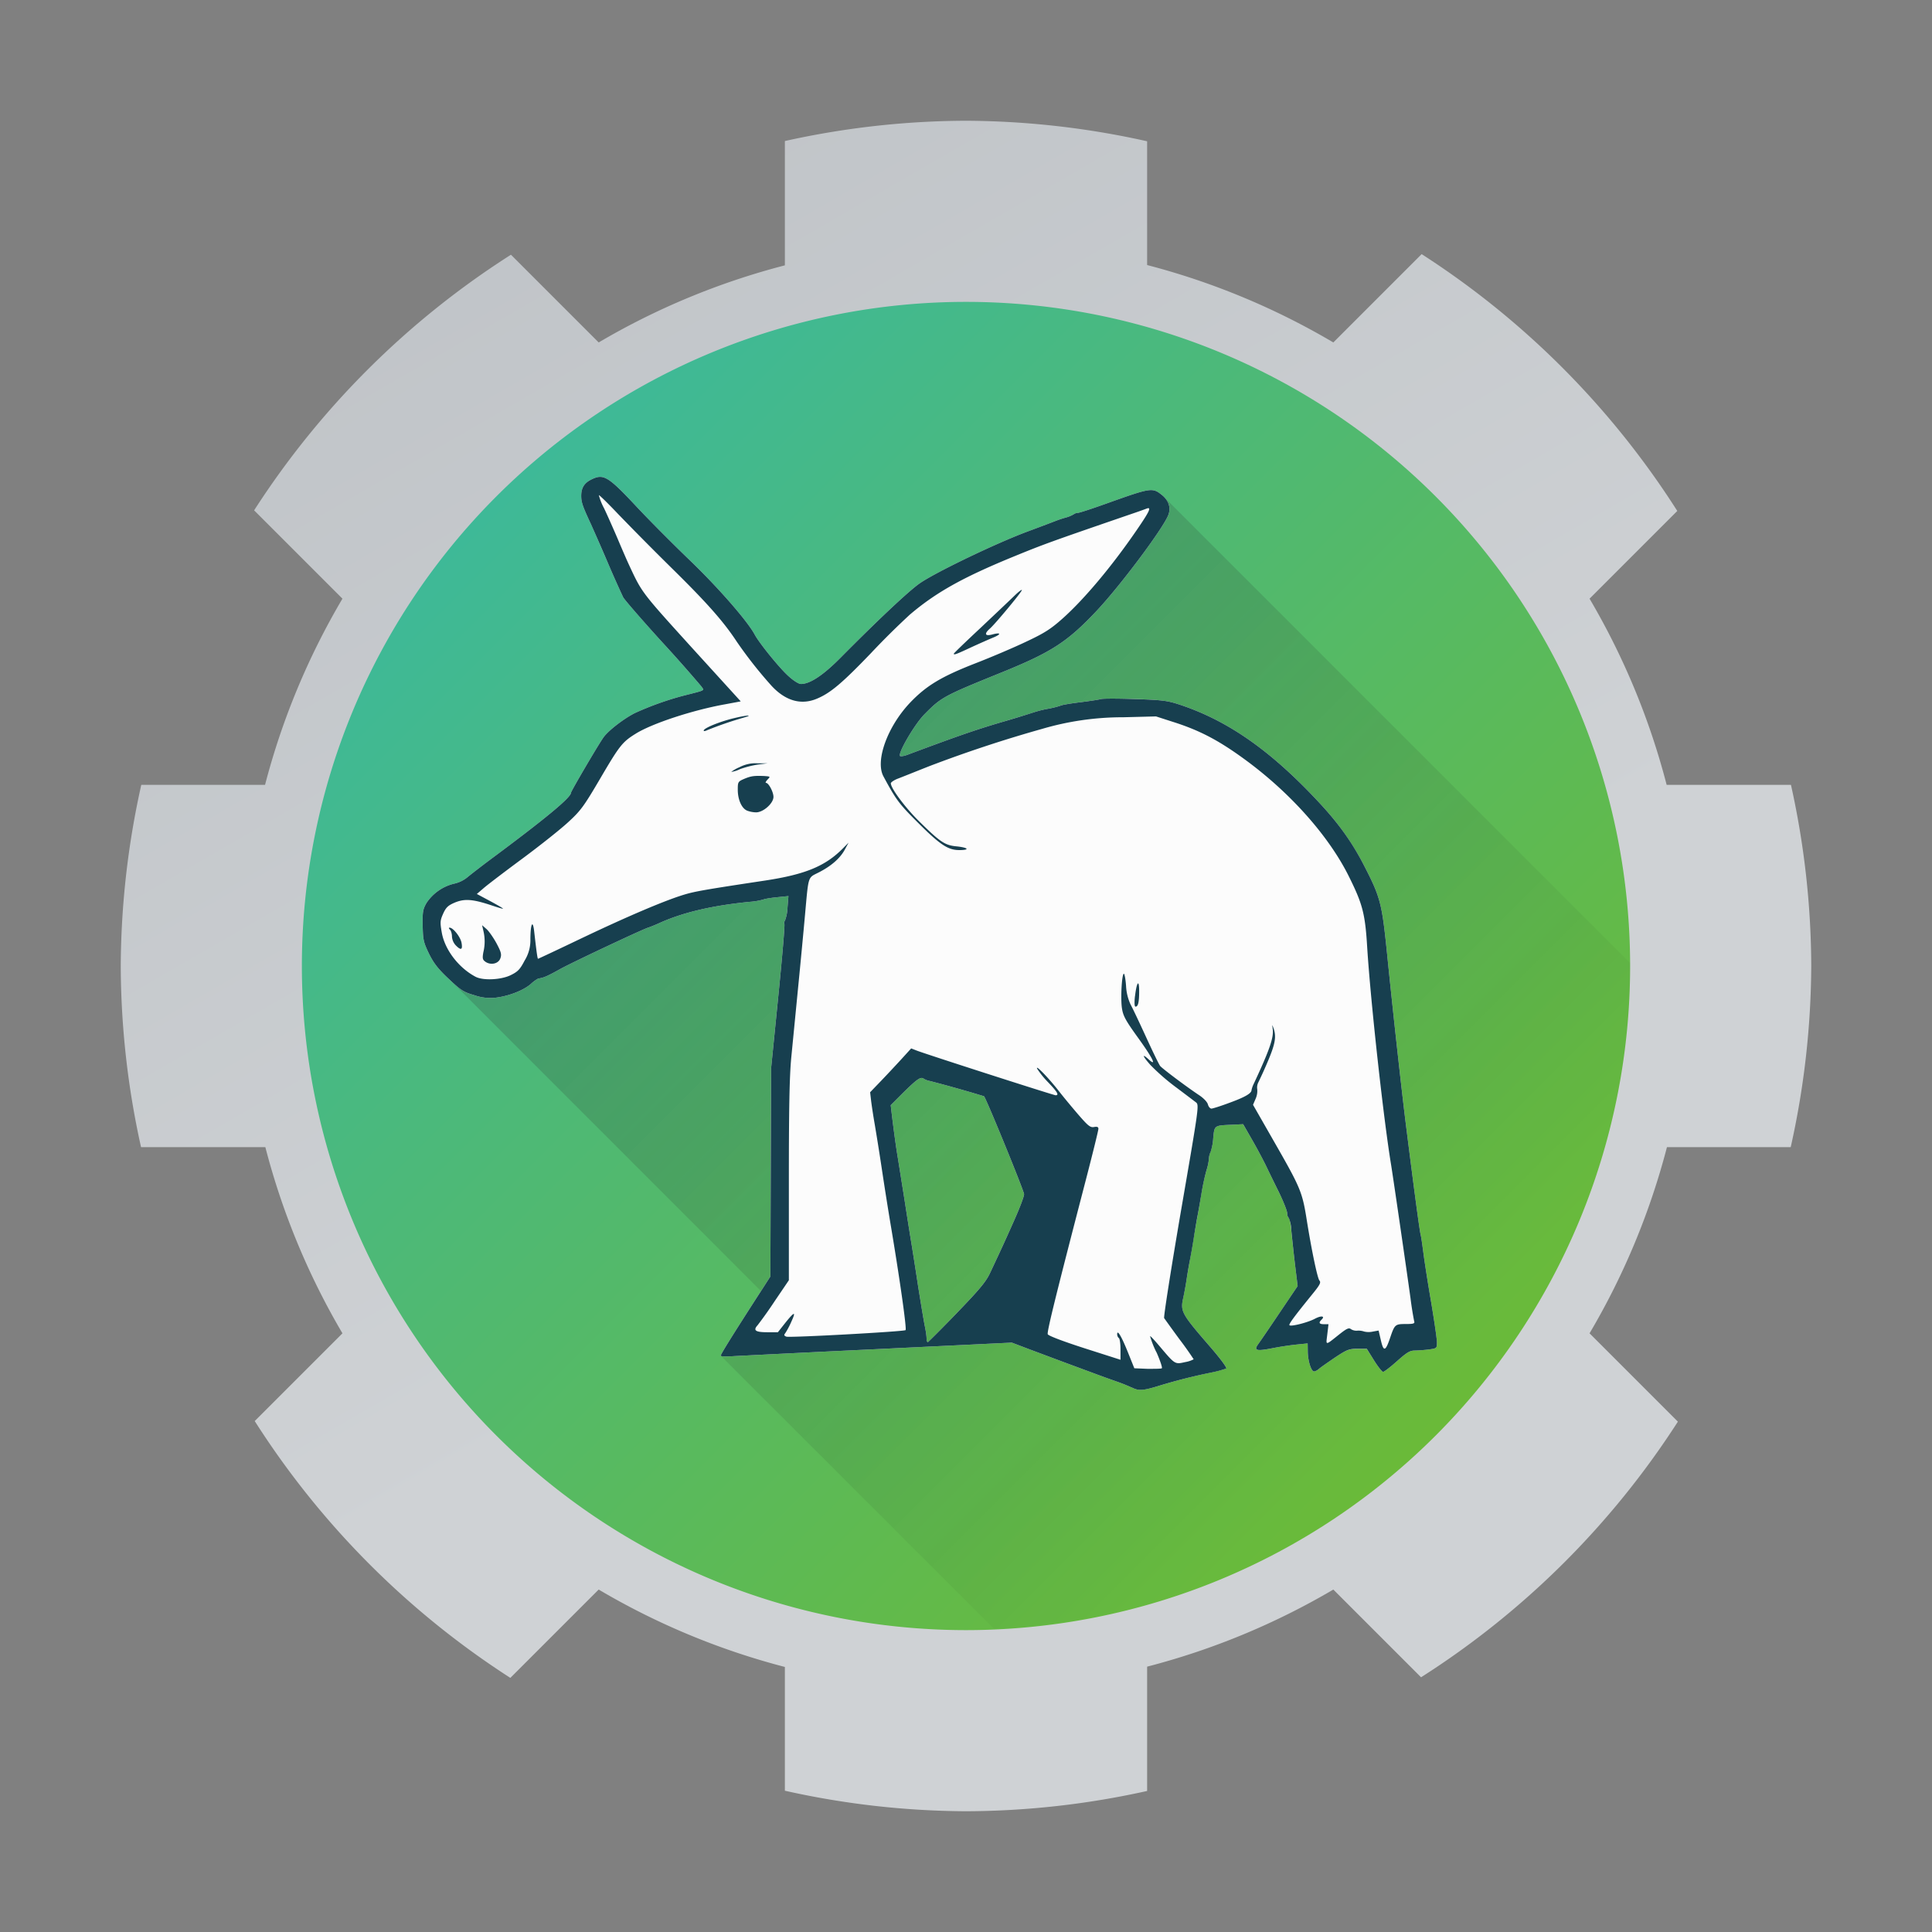 <svg xmlns="http://www.w3.org/2000/svg" xmlns:xlink="http://www.w3.org/1999/xlink" width="32" height="32"><rect width="100%" height="100%" fill="#808080" stroke="none"/><defs><linearGradient y2="27" x2="27" y1="5" x1="5" gradientUnits="userSpaceOnUse" id="d" xlink:href="#a"/><linearGradient xlink:href="#b" id="c" x1="30" y1="30" x2="2" y2="2" gradientUnits="userSpaceOnUse"/><linearGradient id="b" gradientTransform="rotate(-165 -6.658 22.948)" gradientUnits="userSpaceOnUse" x1="3.242" x2="40" y1="15.778" y2="37"><stop offset="0" stop-color="#afb4b9"/><stop offset="1" stop-color="#cfd2d5"/></linearGradient></defs><linearGradient id="a"><stop stop-color="#35b9ab" offset="0"/><stop stop-color="#73ba25" offset="1"/></linearGradient><linearGradient gradientTransform="translate(2.286 -872.31) scale(.857)" y2="1044.062" y1="1031.462" x2="25.1" x1="12.5" gradientUnits="userSpaceOnUse" id="e"><stop stop-color="#292c2f" offset="0"/><stop stop-opacity="0" offset="1"/></linearGradient><path d="M16 2a14 14 0 0 0-3 .336v2.059a12 12 0 0 0-3.084 1.277L8.463 4.219a14 14 0 0 0-4.254 4.234l1.463 1.463A12 12 0 0 0 4.39 13H2.34A14 14 0 0 0 2 16a14 14 0 0 0 .336 3h2.059a12 12 0 0 0 1.277 3.084l-1.453 1.453a14 14 0 0 0 4.234 4.254l1.463-1.463A12 12 0 0 0 13 27.61v2.05a14 14 0 0 0 3 .34 13.997 13.997 0 0 0 3-.336v-2.059a12 12 0 0 0 3.084-1.277l1.453 1.453a14 14 0 0 0 4.254-4.234l-1.463-1.463A12 12 0 0 0 27.61 19h2.05a14 14 0 0 0 .34-3 13.997 13.997 0 0 0-.336-3h-2.059a12 12 0 0 0-1.277-3.084l1.453-1.453a14 14 0 0 0-4.234-4.254l-1.463 1.463A12 12 0 0 0 19 4.39V2.34A14 14 0 0 0 16 2z" fill="url(#c)"/><path d="M16 5A11 11 0 0 0 5 16a11 11 0 0 0 11 11 11 11 0 0 0 11-11A11 11 0 0 0 16 5z" fill="url(#d)"/><path d="M19.248 8.2L7.475 16.253l5.33 5.332-.87.867 4.526 4.524A11 11 0 0 0 27 16a11 11 0 0 0-.002-.05l-7.75-7.75z" opacity=".2" fill="url(#e)"/><g stroke-width=".7"><path d="M18.747 22.983a3.045 3.045 0 0 0-.267-.106 20.09 20.09 0 0 1-.386-.14l-.478-.177-.57-.213-.287-.109-2.178.105a708.16 708.16 0 0 0-2.41.118c-.13.009-.233.009-.233-.008 0-.024.193-.335.669-1.073l.153-.238.006-1.725.006-1.723.118-1.181c.065-.65.112-1.194.102-1.208-.008-.014-.004-.04.01-.058a.688.688 0 0 0 .042-.219l.015-.186-.188.019c-.102.01-.205.027-.228.038a1.155 1.155 0 0 1-.225.038c-.607.06-1.087.17-1.477.343a2.676 2.676 0 0 1-.2.083c-.036 0-1.251.571-1.46.686-.218.122-.283.149-.365.158a.615.615 0 0 0-.126.093c-.124.106-.367.2-.583.225a.797.797 0 0 1-.352-.042c-.177-.051-.222-.08-.423-.27-.175-.164-.247-.257-.326-.416-.091-.189-.1-.229-.105-.465-.004-.227.003-.271.064-.377a.764.764 0 0 1 .455-.318.528.528 0 0 0 .233-.116c.066-.054.218-.171.339-.262.949-.704 1.366-1.05 1.366-1.13 0-.025.463-.814.541-.92.082-.112.334-.306.516-.398a5.109 5.109 0 0 1 .775-.28c.417-.107.376-.087.324-.165a24.182 24.182 0 0 0-.649-.733c-.33-.366-.62-.698-.643-.74a18.368 18.368 0 0 1-.258-.58c-.12-.277-.243-.56-.274-.627-.14-.3-.163-.366-.163-.473 0-.135.052-.216.174-.274.195-.095.274-.047.73.44.206.221.612.63.9.906.473.456.95 1.003 1.07 1.227.075.14.399.54.548.677.093.086.179.14.218.14.151 0 .373-.148.67-.45.597-.602 1.091-1.068 1.284-1.208.24-.175 1.286-.679 1.817-.874.21-.078.405-.152.437-.165a1.98 1.98 0 0 1 .169-.057.537.537 0 0 0 .139-.056.123.123 0 0 1 .07-.024c.024 0 .234-.069.466-.152.746-.267.768-.27.924-.146.116.093.155.214.107.336-.09.227-.8 1.176-1.194 1.593-.48.508-.743.678-1.569 1.013-.957.388-.995.408-1.274.691-.163.163-.447.651-.405.692.011.01.073 0 .137-.026.804-.3 1.096-.402 1.528-.53.279-.082.533-.16.564-.172a1.76 1.76 0 0 1 .225-.055 1.49 1.49 0 0 0 .21-.053c.024-.012.17-.036.325-.055.155-.019.308-.043.338-.052.031-.01.285-.01.564-.001.44.015.536.027.721.087.806.263 1.517.757 2.316 1.614.335.358.56.675.764 1.07.26.505.289.616.369 1.396.105 1.041.249 2.345.323 2.93.138 1.096.223 1.728.24 1.785.007.023.025.151.043.286.017.135.074.502.128.816.053.314.097.615.097.671 0 .099-.002.1-.13.118a2.493 2.493 0 0 1-.233.018c-.085 0-.134.03-.299.177-.109.097-.211.176-.23.176-.017 0-.085-.086-.15-.19l-.12-.19h-.155c-.138 0-.174.012-.369.141-.12.08-.24.166-.27.192-.03.026-.07.043-.086.039-.046-.015-.096-.183-.097-.33l-.002-.133-.185.019a4.926 4.926 0 0 0-.396.06c-.266.054-.317.04-.24-.063.03-.042.19-.276.355-.52l.3-.446-.047-.386a31.131 31.131 0 0 1-.061-.557c-.009-.095-.027-.179-.04-.186-.014-.009-.025-.043-.025-.077 0-.036-.061-.192-.137-.347a61.682 61.682 0 0 1-.224-.46 8.7 8.7 0 0 0-.228-.423l-.142-.245-.176.009c-.304.013-.297.008-.318.217a.917.917 0 0 1-.044.231.27.27 0 0 0-.027.112.913.913 0 0 1-.042.198 3.783 3.783 0 0 0-.085.392 21.1 21.1 0 0 1-.068.395c-.015.076-.041.23-.06.341a8.57 8.57 0 0 1-.056.327 13.61 13.61 0 0 0-.056.327 5.983 5.983 0 0 1-.058.32c-.053.232-.037.262.448.822.172.199.28.345.263.355a1.817 1.817 0 0 1-.25.067 9.453 9.453 0 0 0-.865.221c-.26.079-.337.084-.448.028zm-2.894-1.241c.369-.382.477-.512.544-.654.18-.383.223-.475.39-.85.097-.215.175-.42.175-.458 0-.053-.631-1.596-.664-1.623a22.395 22.395 0 0 0-.895-.252.3.3 0 0 1-.103-.038c-.05-.039-.112.008-.341.232l-.206.206.017.145c.032.265.071.552.099.717l.113.708c.046.3.097.619.112.709.015.09.066.409.111.709.048.3.098.604.114.677.015.072.028.162.028.199 0 .038.01.064.023.06.013-.009.23-.224.483-.486z" fill="#fcfcfc"/><path d="M18.747 22.983a3.047 3.047 0 0 0-.267-.106 20.09 20.09 0 0 1-.386-.14l-.478-.177-.57-.213-.287-.109-2.178.105a708.16 708.16 0 0 0-2.41.118c-.13.009-.233.009-.233-.008 0-.024.193-.335.669-1.073l.153-.238.006-1.725.006-1.723.118-1.181c.065-.65.112-1.194.102-1.208-.008-.014-.004-.04.01-.058a.688.688 0 0 0 .042-.219l.015-.186-.188.019c-.102.01-.205.027-.228.038a1.155 1.155 0 0 1-.225.038c-.607.06-1.087.17-1.477.343a2.676 2.676 0 0 1-.2.083c-.036 0-1.251.571-1.46.686-.218.122-.283.149-.365.158a.615.615 0 0 0-.126.093c-.124.106-.367.2-.583.225a.797.797 0 0 1-.352-.042c-.177-.051-.222-.08-.423-.27-.175-.164-.247-.257-.326-.416-.091-.189-.1-.229-.105-.465-.004-.227.003-.271.064-.377a.764.764 0 0 1 .455-.318.528.528 0 0 0 .233-.116c.066-.054.218-.171.339-.262.949-.704 1.366-1.05 1.366-1.13 0-.025.463-.814.541-.92.082-.112.334-.306.516-.398a5.109 5.109 0 0 1 .775-.28c.417-.107.377-.087.324-.165a24.182 24.182 0 0 0-.649-.733c-.332-.366-.62-.698-.643-.74a18.363 18.363 0 0 1-.258-.58 44.383 44.383 0 0 0-.274-.627c-.14-.3-.163-.366-.163-.473 0-.135.052-.216.174-.274.195-.095.274-.047.73.44.206.221.612.63.9.906.473.456.95 1.003 1.07 1.227.075.14.399.54.548.677.093.086.179.14.218.14.151 0 .373-.148.67-.45.597-.602 1.091-1.068 1.284-1.208.24-.175 1.286-.679 1.817-.874.21-.078.405-.152.437-.165a1.98 1.98 0 0 1 .169-.057.537.537 0 0 0 .139-.056.123.123 0 0 1 .07-.024c.024 0 .234-.069.466-.152.746-.267.768-.27.924-.146.116.093.155.214.107.336-.09.227-.8 1.176-1.194 1.593-.48.508-.743.678-1.569 1.013-.957.388-.995.408-1.274.691-.163.163-.447.651-.405.692.011.01.073 0 .137-.026.804-.3 1.096-.402 1.528-.53a19.114 19.114 0 0 0 .564-.172 1.76 1.76 0 0 1 .225-.055 1.49 1.49 0 0 0 .21-.053c.024-.012.17-.036.325-.055.154-.019.308-.043.338-.052.031-.01.285-.01.564 0 .44.014.536.026.721.086.806.263 1.517.757 2.316 1.614.335.358.562.675.764 1.07.26.505.289.616.369 1.396.105 1.041.249 2.345.323 2.93.138 1.096.223 1.728.24 1.785.007.023.025.151.043.286.017.135.074.502.128.816.053.314.097.615.097.671 0 .099-.002.1-.13.118a2.493 2.493 0 0 1-.233.018c-.085 0-.134.03-.299.177-.109.097-.211.176-.23.176-.017 0-.085-.086-.15-.19l-.12-.192h-.154c-.14 0-.174.014-.37.143-.118.08-.24.165-.27.192-.03.026-.07.044-.086.039-.046-.015-.096-.183-.097-.33l-.002-.133-.185.019a4.926 4.926 0 0 0-.396.06c-.266.053-.316.04-.24-.064.03-.041.19-.275.355-.52l.3-.445-.047-.386a31.131 31.131 0 0 1-.06-.557.527.527 0 0 0-.04-.186c-.015-.009-.026-.043-.026-.078s-.061-.19-.137-.347a49.856 49.856 0 0 1-.224-.459 8.7 8.7 0 0 0-.228-.423l-.141-.245-.177.009c-.304.013-.297.008-.318.218a.917.917 0 0 1-.043.231.268.268 0 0 0-.028.111.907.907 0 0 1-.042.198 3.782 3.782 0 0 0-.084.393c-.024.142-.055.32-.07.394-.014.076-.04.23-.057.341a10.371 10.371 0 0 1-.057.328c-.014.068-.04.214-.057.327a5.587 5.587 0 0 1-.057.318c-.053.234-.037.264.447.823.172.199.28.346.263.356a1.83 1.83 0 0 1-.249.067 9.166 9.166 0 0 0-.867.22c-.26.08-.336.085-.446.028zm.406-.587a1.575 1.575 0 0 1-.104-.264c.005-.009.08.074.167.177.246.291.245.29.412.252a.471.471 0 0 0 .143-.047 5.631 5.631 0 0 0-.234-.33 26.893 26.893 0 0 1-.255-.352c-.011-.019.115-.82.28-1.783.3-1.74.301-1.748.245-1.792a57.97 57.97 0 0 0-.335-.253 3.551 3.551 0 0 1-.415-.362c-.135-.151-.15-.204-.028-.092.137.124.062-.027-.179-.361-.206-.286-.248-.362-.267-.489-.025-.16-.002-.572.032-.572.011 0 .028.09.036.202a.834.834 0 0 0 .074.306c.032.057.147.3.257.54.11.24.214.455.234.48.037.045.438.346.643.482.076.05.138.115.148.156.01.037.036.068.058.068.021 0 .157-.043.301-.097.255-.093.363-.156.363-.209a.46.46 0 0 1 .04-.111c.26-.557.331-.763.311-.901-.01-.077-.01-.079.012-.017.052.139.03.262-.09.546a6.883 6.883 0 0 1-.158.35.189.189 0 0 0-.02.12.317.317 0 0 1-.027.156l-.043.1.385.673c.4.7.433.78.504 1.23.08.501.177.967.211 1.008.029.032.007.073-.116.224-.301.371-.397.5-.38.516.025.026.304-.045.42-.107.105-.056.175-.047.111.015-.053.051-.039.075.04.075h.075l-.02.169c-.022.19-.044.192.217-.015.108-.084.143-.099.175-.072a.17.17 0 0 0 .105.025.29.29 0 0 1 .115.015.325.325 0 0 0 .144 0l.094-.017.038.163c.044.193.077.184.154-.046.074-.217.082-.225.258-.225.133 0 .152-.009.139-.047a5.38 5.38 0 0 1-.06-.376c-.067-.488-.29-2.018-.323-2.22-.125-.76-.339-2.703-.395-3.597-.034-.563-.077-.72-.31-1.187-.336-.67-.979-1.389-1.736-1.938-.424-.308-.736-.471-1.176-.61l-.276-.089-.54.014a4.733 4.733 0 0 0-1.344.192 21.7 21.7 0 0 0-1.873.619c-.233.092-.47.188-.53.21-.057.024-.105.057-.105.073 0 .083.239.403.465.626.353.348.429.399.619.418.199.02.233.062.051.062-.19 0-.32-.087-.703-.471-.297-.297-.347-.364-.555-.751-.139-.26.069-.83.448-1.226.266-.277.513-.425 1.07-.643.264-.102.644-.264.845-.36.303-.142.407-.209.6-.38.364-.324.821-.87 1.226-1.46.223-.324.257-.399.168-.364a7.62 7.62 0 0 1-.232.082c-1.37.471-1.462.504-1.996.723-.824.339-1.263.586-1.691.95a13.02 13.02 0 0 0-.645.639c-.48.5-.673.662-.898.755-.26.108-.517.034-.747-.214a7.13 7.13 0 0 1-.574-.728c-.22-.335-.492-.643-1.07-1.212a52.967 52.967 0 0 1-.9-.908c-.168-.177-.31-.316-.317-.31a.971.971 0 0 0 .088.22c.054.114.154.34.223.501.068.162.149.348.18.415.223.48.201.453 1.04 1.379l.819.9-.257.048c-.537.096-1.213.318-1.484.488-.221.137-.267.196-.592.751-.262.446-.317.523-.52.709-.124.116-.463.385-.751.599-.29.214-.58.435-.647.492l-.12.103.217.116c.118.063.216.12.216.126 0 .008-.09-.02-.2-.057-.304-.1-.437-.109-.597-.043-.111.047-.146.079-.193.182-.051.114-.054.142-.024.314.05.287.282.588.563.735.124.063.418.05.578-.028.12-.059.154-.094.232-.243a.638.638 0 0 0 .095-.355c.002-.257.04-.33.063-.124.04.35.054.45.064.45.006 0 .331-.153.722-.34.772-.368 1.388-.629 1.698-.722.178-.054.357-.085 1.338-.233.666-.101.999-.238 1.29-.532l.095-.096-.065.12c-.079.143-.227.271-.435.376-.177.09-.162.042-.222.706-.023.256-.074.796-.114 1.2l-.113 1.156c-.03.313-.04.842-.04 2.057v1.633l-.232.342a7.036 7.036 0 0 1-.285.402c-.079.086-.038.117.16.117h.175l.106-.134c.167-.211.201-.223.118-.043a1.352 1.352 0 0 1-.103.195c-.023.027-.019.04.019.055.054.02 1.95-.084 1.975-.108.022-.022-.102-.892-.259-1.818a64.899 64.899 0 0 1-.127-.804 46.3 46.3 0 0 0-.123-.777 9.864 9.864 0 0 1-.06-.386l-.018-.155.179-.186c.098-.102.251-.266.34-.363l.161-.177.092.036c.173.066 2.268.74 2.3.74.061 0 .032-.051-.118-.209a1.48 1.48 0 0 1-.185-.227c-.044-.088.18.14.355.364.072.093.217.268.322.39.165.19.2.219.263.208.054-.01.072 0 .072.03 0 .025-.093.403-.207.842-.5 1.923-.647 2.52-.632 2.56.01.025.242.114.611.233l.594.19v-.171c0-.095-.012-.18-.028-.189-.015-.01-.027-.038-.027-.063.001-.084.073.037.182.31l.102.254.217.009c.12 0 .226 0 .238-.009.013-.008-.028-.13-.09-.27zm-.354-5.894c.029-.242.069-.29.069-.084 0 .181-.017.255-.06.255-.018 0-.021-.063-.01-.17zm-10.761-.574c-.045-.032-.05-.056-.032-.157a.75.75 0 0 0 .001-.351l-.022-.096.074.065c.04.036.114.142.165.236.077.144.087.184.063.249-.032.09-.16.117-.248.055zm-.491-.272a.235.235 0 0 1-.061-.145c0-.044-.015-.096-.034-.114-.02-.018-.022-.032-.005-.032.059 0 .183.158.198.254.02.115-.01.127-.098.037zm4.822-2.232c-.087-.04-.149-.183-.149-.343 0-.128.003-.136.105-.18.115-.048.162-.054.329-.048.108.008.109.008.059.059-.028.03-.04.055-.025.055.043 0 .123.151.123.232 0 .107-.171.259-.291.256a.45.45 0 0 1-.15-.03zm-.262-.635a.57.57 0 0 1 .14-.081.572.572 0 0 1 .303-.065h.163l-.155.02a1.616 1.616 0 0 0-.303.077.475.475 0 0 1-.148.046zm-.451-.689c0-.038.24-.138.47-.197.239-.06.38-.07.178-.013a6.21 6.21 0 0 0-.591.204c-.032.016-.057.019-.057.009zm4.142-1.273c0-.008.2-.2.444-.428.244-.23.497-.47.563-.534.066-.064.12-.105.12-.091 0 .03-.446.567-.532.64-.096.085-.078.127.042.095.14-.038.156-.008.023.048-.06.024-.227.098-.369.163-.257.12-.291.132-.291.107zm.055 10.915c.369-.382.477-.512.544-.654.18-.383.223-.475.39-.85.097-.215.175-.42.175-.458 0-.053-.631-1.596-.664-1.623a22.395 22.395 0 0 0-.895-.252.3.3 0 0 1-.103-.038c-.05-.039-.112.008-.341.232l-.206.206.017.145c.032.265.071.552.099.717l.113.708c.046.3.097.619.112.709.015.09.066.409.111.709.048.3.098.604.114.677.015.072.028.162.028.199 0 .038.01.064.023.06.013-.009.23-.224.483-.486z" fill="#173f4f"/></g></svg>